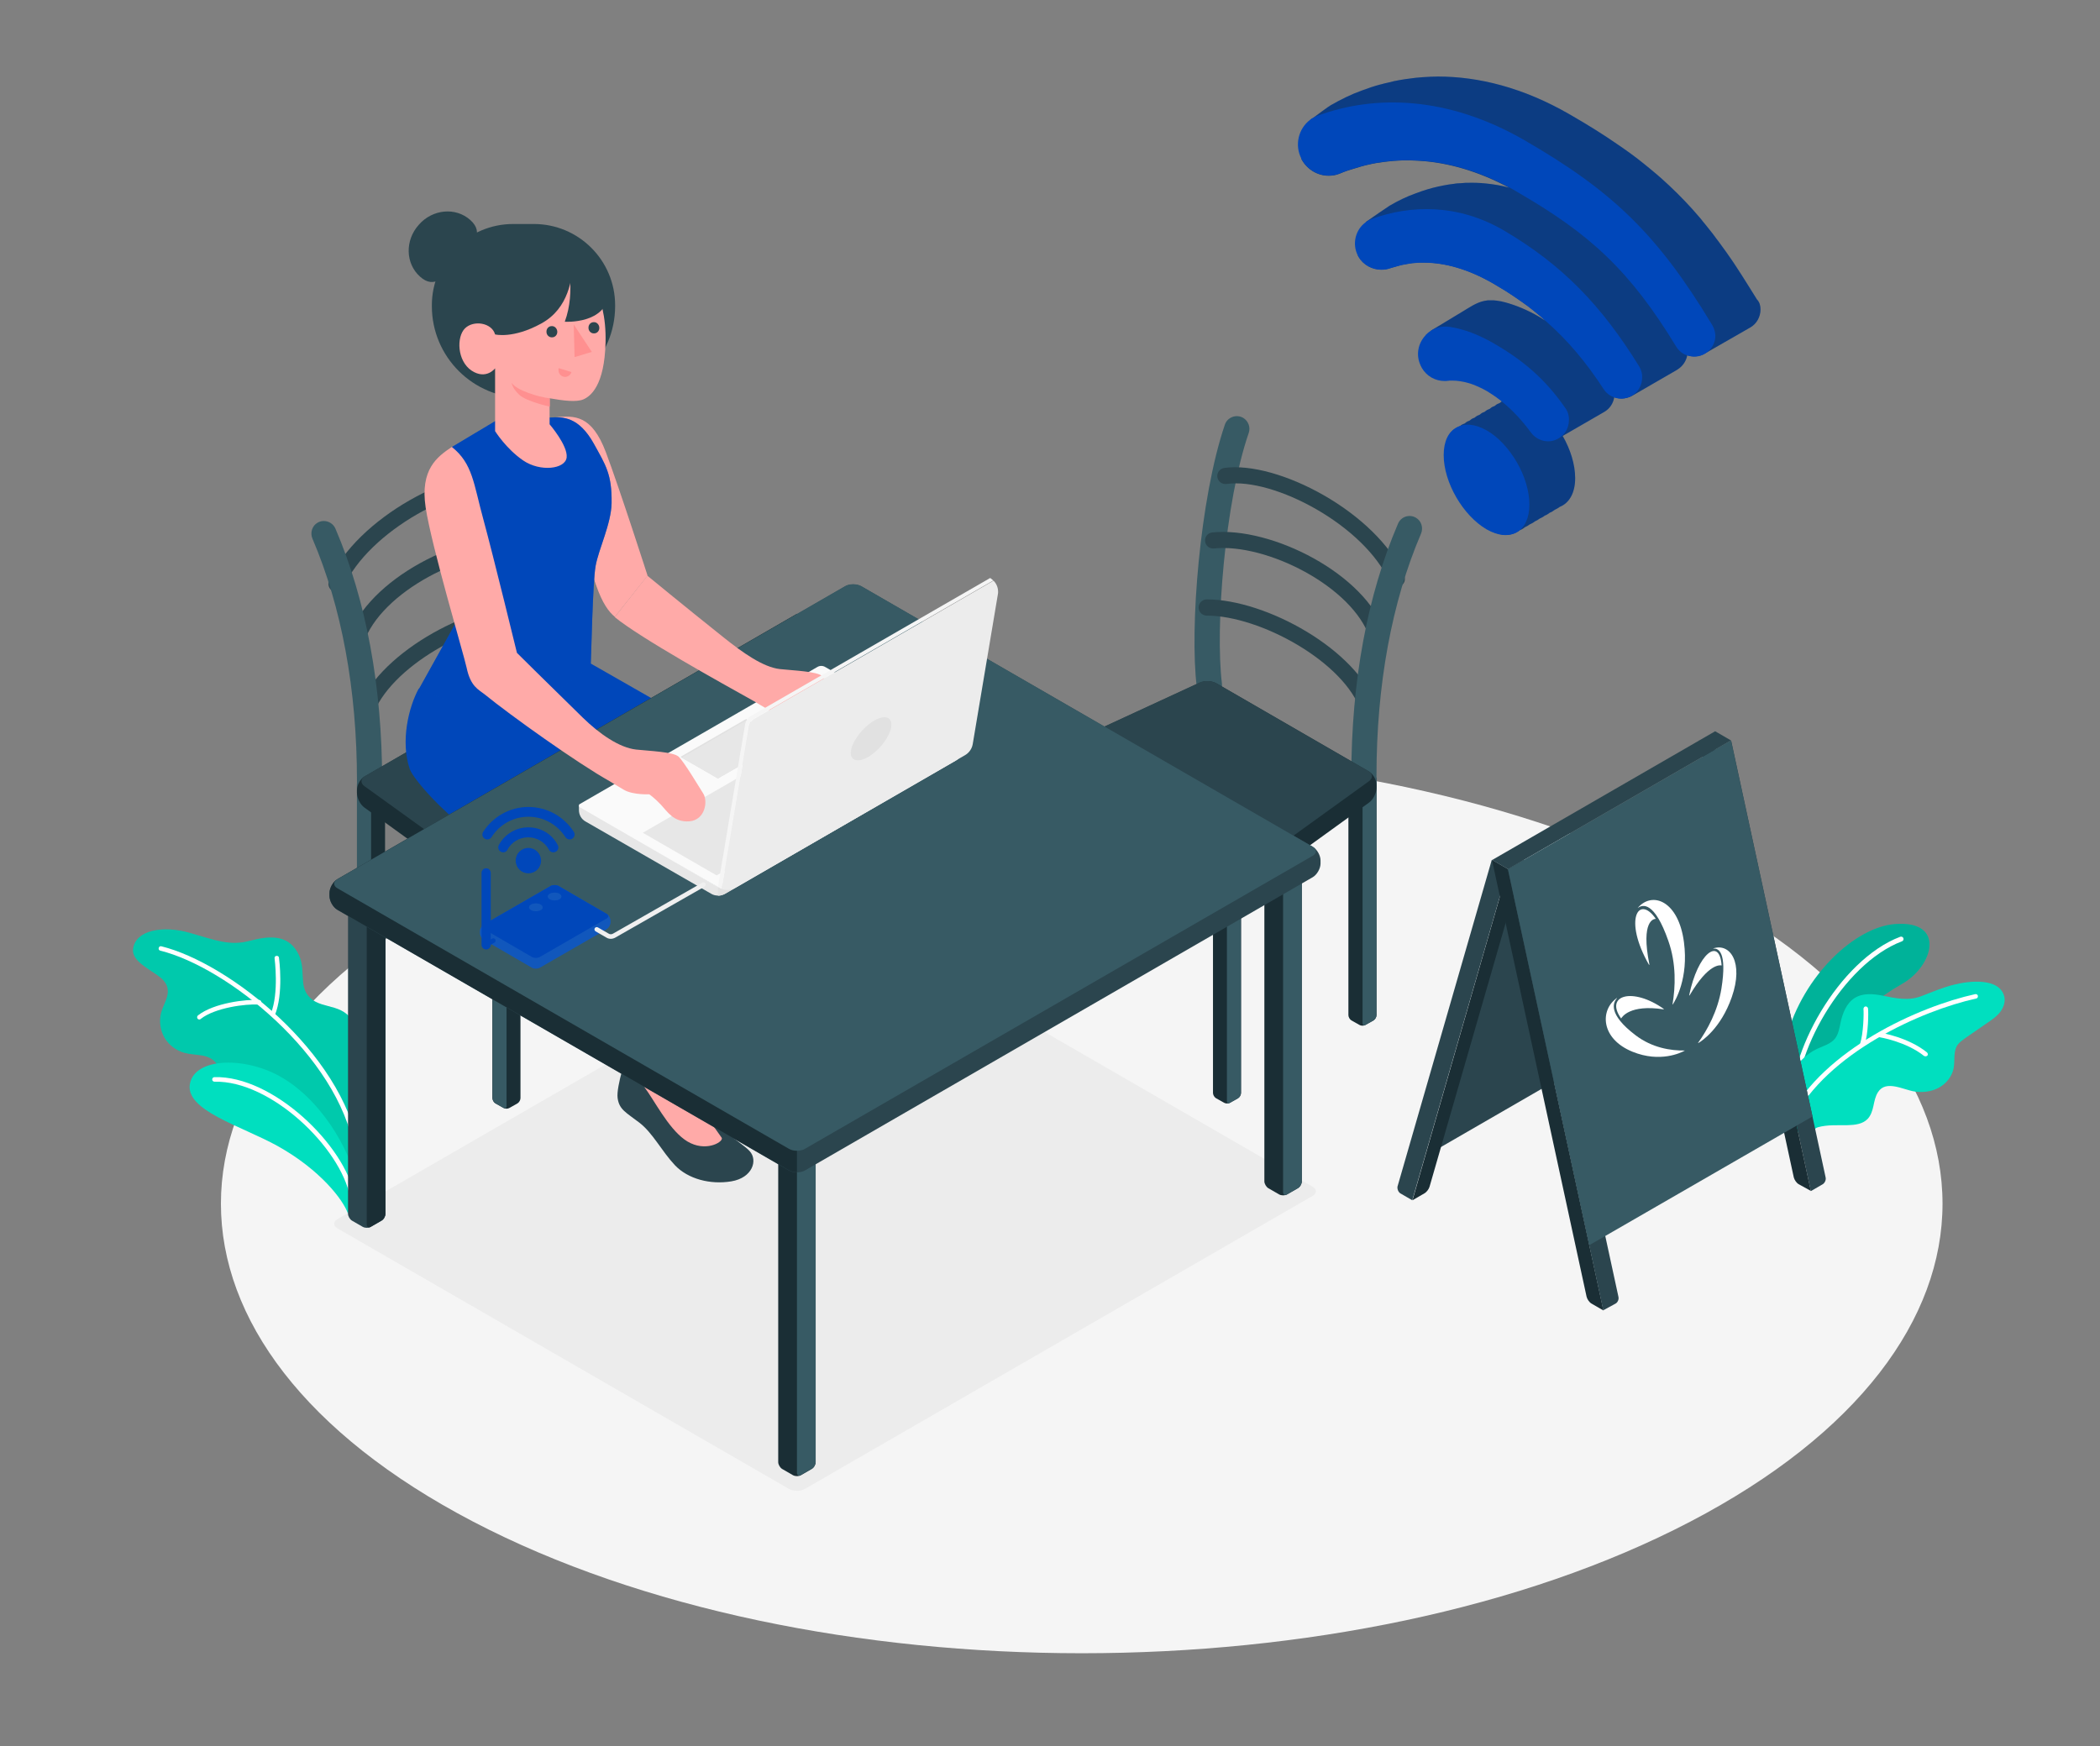 <?xml version="1.0" encoding="utf-8"?>
<!-- Generator: Adobe Illustrator 27.3.1, SVG Export Plug-In . SVG Version: 6.00 Build 0)  -->
<svg version="1.1" id="ae7ad495-543d-4c4b-9483-8059c5566fe6"
	 xmlns="http://www.w3.org/2000/svg" xmlns:xlink="http://www.w3.org/1999/xlink" x="0px" y="0px" viewBox="0 0 1009.5 839.6"
	 style="enable-background:new 0 0 1009.5 839.6;" xml:space="preserve">
<rect x="0" y="0" width="1009.5" height="839.6" fill="#808080" stroke="none"/>
<style type="text/css">
	.st0{fill:#F5F5F5;}
	.st1{fill:#ECECEC;}
	.st2{fill:#00DFBF;}
	.st3{opacity:0.2;}
	.st4{fill:#FFFFFF;}
	.st5{opacity:0.1;}
	.st6{fill:#0F4BA3;}
	.st7{fill:#0047BA;}
	.st8{fill:#2B454E;}
	.st9{fill:#1A2E35;}
	.st10{fill:#375A64;}
	.st11{fill:#FFAAA8;}
	.st12{opacity:0.5;}
	.st13{fill:#FF9090;}
	.st14{fill:#E7E7E7;}
	.st15{fill:#FAFAFA;}
	.st16{fill:#E1E1E1;}
	.st17{fill:#1157BC;}
	.st18{opacity:0.3;}
	.st19{fill:#F0F0F0;}
</style>
<path class="st0" d="M227.4,731.6c161.6,84.4,423.6,84.4,585.2,0c161.6-84.4,161.6-221.3,0-305.7c-161.6-84.4-423.6-84.4-585.2,0
	C65.8,510.3,65.8,647.2,227.4,731.6z"/>
<g id="XMLID_188_">
	<path class="st1" d="M379.3,715.9L162.2,590.6c-2.1-1.2-2.1-3.2,0-4.4l244.1-140.9c2.1-1.2,5.5-1.2,7.7,0L631,570.6
		c2.1,1.2,2.1,3.2,0,4.4L386.9,715.9C384.8,717.1,381.4,717.1,379.3,715.9z"/>
</g>
<g>
	<g>
		<g id="XMLID_185_">
			<path class="st2" d="M864.2,544.5l-10.8-5.3c0,0,0.1-20.7,5.4-40.5c8.1-29.7,32.9-52.9,52.1-54.4c24.7-1.9,18.4,20.2,3.7,28.6
				C891.1,486.3,871.8,508.3,864.2,544.5z"/>
		</g>
		<g id="XMLID_4_" class="st3">
			<path d="M864.2,544.5l-10.8-5.3c0,0,0.1-20.7,5.4-40.5c8.1-29.7,32.9-52.9,52.1-54.4c24.7-1.9,18.4,20.2,3.7,28.6
				C891.1,486.3,871.8,508.3,864.2,544.5z"/>
		</g>
	</g>
	<g id="XMLID_183_">
		<path class="st4" d="M862.5,534.5c0,0,0.1,0,0.1,0c0.7-0.1,1.1-0.7,1.1-1.3c-2.6-25.4,22-69.8,50.6-80.6c0.6-0.2,0.9-0.9,0.7-1.5
			c-0.2-0.6-0.9-0.9-1.5-0.7c-29.5,11.1-54.8,56.9-52.1,83.1C861.4,534,861.9,534.5,862.5,534.5z"/>
	</g>
	<g id="XMLID_180_">
		<path class="st2" d="M857.7,540.7c-0.2-3.7,0.1-9,0.1-10.3c0.2-4.6,1.2-9.2,3.2-13.4c2.6-5.5,7-10.1,12.5-12.7
			c3-1.4,6.4-2.3,8.5-4.8c1.8-2.2,2.2-5.1,2.8-7.9c1-4.5,2.8-9.2,6.7-11.7c3.9-2.5,8.9-2.1,13.4-1.2c6.5,1.3,12.5,2.7,18.9,0.2
			c5.2-2,10.3-4.2,15.7-5.5c6.7-1.7,21.7-3.6,24,5.8c0.6,2.6-0.4,5.3-2,7.4c-1.6,2.1-3.8,3.6-6,5.1c-3.7,2.5-7.3,5.1-11,7.6
			c-1.2,0.9-2.5,1.8-3.4,3c-2.3,3.2-1.2,7.7-2,11.5c-0.8,3.9-3.6,7.3-7.1,9.2c-3.5,1.9-7.7,2.4-11.7,1.8c-5.3-0.8-13.7-5.7-17.5,0.3
			c-1.3,2-1.7,4.3-2.2,6.6c-0.5,2.3-1.2,4.6-2.8,6.3c-2.4,2.5-6.1,2.9-9.6,3c-4.8,0.1-9.7-0.3-14.3,1c-1.9,0.6-3.3,2.8-4.5,4.3
			C866.2,545,862.6,543.3,857.7,540.7z"/>
	</g>
	<g id="XMLID_202_">
		<path class="st4" d="M860.9,539.1c-0.2,0-0.3,0-0.5-0.1c-0.5-0.3-0.8-0.9-0.5-1.5c16.7-33,62.7-53.6,89.6-59.5
			c0.6-0.1,1.2,0.2,1.3,0.8c0.1,0.6-0.2,1.2-0.8,1.3c-26.4,5.8-71.7,26.1-88.1,58.3C861.7,538.9,861.3,539.1,860.9,539.1z"/>
	</g>
	<path class="st4" d="M925.6,507.9c-0.2,0-0.5-0.1-0.7-0.2c-8.6-6.9-21.3-9-21.5-9c-0.6-0.1-1-0.7-0.9-1.3c0.1-0.6,0.7-1,1.3-0.9
		c0.5,0.1,13.5,2.2,22.5,9.5c0.5,0.4,0.6,1.1,0.2,1.6C926.2,507.8,925.9,507.9,925.6,507.9z"/>
	<path class="st4" d="M895.2,503.3c-0.1,0-0.2,0-0.3-0.1c-0.6-0.2-0.9-0.8-0.7-1.4c1.6-5.1,1.8-14.4,1.6-16.7c0-0.6,0.4-1.1,1-1.2
		c0.6,0,1.1,0.4,1.2,1c0.2,2,0.2,11.9-1.7,17.6C896.1,503,895.7,503.3,895.2,503.3z"/>
</g>
<g>
	<g>
		<path class="st2" d="M105.7,515.8c-0.4-1.8-0.9-3.5-2-4.9c-1.7-2.1-4.4-3.1-7.1-3.5c-2.7-0.4-5.4-0.5-8-1.2
			c-4-1.1-7.5-3.8-9.6-7.4c-2-3.6-2.6-8-1.5-12c0.7-2.6,2.1-4.9,2.8-7.5c1.9-6.8-3.4-9.6-8.2-12.8c-3.3-2.3-8.8-5.6-8.1-10.4
			c1.3-9,14.5-11.2,27.1-7.6c12.6,3.6,19.3,6.4,28.8,3.9s18.1-3.1,23,5.3c4.9,8.4,0,16.3,6.3,22.2c6.3,5.9,17.6,1.8,21.9,14.6v75.9
			c0-0.4-2.2-1.9-2.5-2.2c-2.3-2.1-4.7-4.1-7-6.2c-2.1-1.9-5.2-3.6-6.7-6c-2-3.3-3.1-7.3-5.2-10.7c-2.5-3.9-5.7-7.5-9.9-9.6
			c-8.1-4.1-17.8-3.4-26-7.5c-2.9-1.4-5.6-3.7-6.9-6.7C106.4,519.6,106.1,517.7,105.7,515.8z"/>
		<path class="st5" d="M105.7,515.8c-0.4-1.8-0.9-3.5-2-4.9c-1.7-2.1-4.4-3.1-7.1-3.5c-2.7-0.4-5.4-0.5-8-1.2
			c-4-1.1-7.5-3.8-9.6-7.4c-2-3.6-2.6-8-1.5-12c0.7-2.6,2.1-4.9,2.8-7.5c1.9-6.8-3.4-9.6-8.2-12.8c-3.3-2.3-8.8-5.6-8.1-10.4
			c1.3-9,14.5-11.2,27.1-7.6c12.6,3.6,19.3,6.4,28.8,3.9s18.1-3.1,23,5.3c4.9,8.4,0,16.3,6.3,22.2c6.3,5.9,17.6,1.8,21.9,14.6v75.9
			c0-0.4-2.2-1.9-2.5-2.2c-2.3-2.1-4.7-4.1-7-6.2c-2.1-1.9-5.2-3.6-6.7-6c-2-3.3-3.1-7.3-5.2-10.7c-2.5-3.9-5.7-7.5-9.9-9.6
			c-8.1-4.1-17.8-3.4-26-7.5c-2.9-1.4-5.6-3.7-6.9-6.7C106.4,519.6,106.1,517.7,105.7,515.8z"/>
	</g>
	<path class="st4" d="M171.5,553.7c-0.5,0-1-0.4-1.1-0.9c-8-45.6-61.5-87.8-93.3-95.7c-0.6-0.1-1-0.7-0.8-1.3c0.1-0.6,0.7-1,1.3-0.8
		c32.4,8,86.8,50.9,94.9,97.4c0.1,0.6-0.3,1.2-0.9,1.3C171.7,553.7,171.6,553.7,171.5,553.7z"/>
	<path class="st4" d="M95.9,490.2c-0.3,0-0.7-0.1-0.9-0.4c-0.4-0.5-0.3-1.2,0.2-1.6c7.6-6,23.2-7.8,29.4-7.4c0.6,0,1.1,0.6,1,1.2
		c0,0.6-0.6,1.1-1.2,1c-6.3-0.4-21,1.5-27.9,6.9C96.3,490.1,96.1,490.2,95.9,490.2z"/>
	<path class="st4" d="M131.2,488.8c-0.1,0-0.3,0-0.4-0.1c-0.6-0.2-0.8-0.9-0.6-1.4c4-9.8,1.8-26.4,1.8-26.5
		c-0.1-0.6,0.3-1.2,0.9-1.2c0.6-0.1,1.2,0.3,1.2,0.9c0.1,0.7,2.3,17.3-2,27.7C132,488.5,131.6,488.8,131.2,488.8z"/>
	<g id="XMLID_108_">
		<g id="XMLID_110_">
			<path class="st2" d="M167.3,583.6c-2.3-6.8-13.5-21.2-33.7-32.5c-17.6-9.8-44.7-17.1-42.3-30c2.4-12.9,27.3-13.2,44.6-2.8
				c21.7,13,33.9,39.7,35.3,50.2L167.3,583.6z"/>
		</g>
		<g id="XMLID_109_">
			<path class="st4" d="M169.4,576.5c-0.5,0-1-0.4-1.1-0.9c-4.5-23.8-38.2-56.2-65.2-55.5c-0.6,0-1.1-0.5-1.1-1.1
				c0-0.6,0.5-1.1,1.1-1.1c28-0.8,62.8,32.7,67.4,57.3c0.1,0.6-0.3,1.2-0.9,1.3C169.6,576.5,169.5,576.5,169.4,576.5z"/>
		</g>
	</g>
</g>
<g>
	<g id="XMLID_252_">
		<path class="st6" d="M846.3,148.8c0,3.5-1.8,6.9-5,8.7c0,0,0,0,0,0s0,0,0,0l-21.8,12.5c-2.6,1.5-5.7,1.7-8.4,0.8
			c-0.5,2.7-2.1,5.2-4.6,6.8l-0.8,0.5c0,0,0,0,0,0l-21.1,12.2c-0.2,0.1-0.4,0.2-0.6,0.3c-2.6,1.2-5.5,1.3-8,0.4
			c-0.5,2.9-2.1,5.5-4.9,7.1l-19.9,11.5c3.7,6.4,6,13.7,6,20.3c0,7.2-2.9,12-7.4,13.8c-0.8,0.6-1.5,1-2.4,1.4
			c-0.8,0.6-1.5,1.1-2.4,1.4c-0.8,0.6-1.5,1.1-2.4,1.4c-0.7,0.6-1.5,1-2.4,1.4c-0.8,0.6-1.5,1-2.4,1.4c-0.7,0.6-1.5,1-2.4,1.4
			c-0.8,0.6-1.5,1-2.4,1.4c-0.7,0.6-1.5,1.1-2.4,1.4c-3.8,3-9.3,3.1-15.6-0.5c-11.4-6.6-20.6-22.5-20.6-35.7
			c0-6.6,2.3-11.2,6.1-13.2c0.4-0.2,0.8-0.3,1.2-0.5c0.4-0.3,0.8-0.7,1.2-0.9c0.4-0.2,0.8-0.3,1.2-0.5c0.4-0.3,0.8-0.7,1.2-0.9
			c0.4-0.2,0.8-0.3,1.2-0.5c0.4-0.3,0.8-0.7,1.2-0.9c0.4-0.2,0.8-0.3,1.2-0.5c0.4-0.3,0.8-0.7,1.2-0.9c0.4-0.2,0.8-0.3,1.2-0.5
			c0.4-0.3,0.8-0.7,1.2-0.9c0.4-0.2,0.8-0.3,1.2-0.5c0.4-0.3,0.8-0.7,1.2-0.9c0.4-0.2,0.8-0.3,1.2-0.5c0.4-0.3,0.8-0.7,1.2-0.9
			c0.4-0.2,0.8-0.3,1.2-0.5c0.4-0.3,0.8-0.7,1.2-0.9c0.4-0.2,0.8-0.3,1.2-0.5c0.4-0.3,0.8-0.7,1.2-0.9c-0.6-0.5-1.2-1-1.8-1.5
			c-0.6-0.4-1.2-0.9-1.8-1.3s-1.2-0.8-1.8-1.2c-0.6-0.4-1.3-0.8-1.9-1.2c-2.2-1.3-4.4-2.3-6.6-3.1c-0.7-0.3-1.4-0.5-2.1-0.7
			c-2.8-0.8-5.4-1.2-7.9-1.2c-0.4,0-0.9,0-1.3,0c-0.3,0-0.6,0-0.9,0.1c-0.5,0-0.9,0.1-1.4,0.1c-4.5,0-8.7-2.3-11-6.3l-0.5-0.9
			c0-0.1,4.9-16.8,4.9-16.8l15.4-9.3c2.7-1.6,6.2-4.1,10-4.9c0.6-0.1,1.2-0.2,1.8-0.3c0.2,0,0.3,0,0.5,0c0.8,0,1.6,0,2.4,0
			c0.3,0,0.6,0.1,0.8,0.1c0.1,0,0.2,0,0.2,0c1.7,0.2,3.3,0.5,4.6,0.9c5.1,1.4,10.5,3.6,16,6.8c1.2,0.7,2.3,1.4,3.4,2.1
			c-1.9-1.7-3.9-3.4-5.9-5c-0.9-0.7-1.8-1.4-2.7-2.1c-0.1-0.1-0.3-0.2-0.4-0.3c-0.8-0.6-1.6-1.2-2.5-1.8c-1.5-1.1-3-2.1-4.5-3.1
			c-0.7-0.4-1.4-0.9-2-1.3c-1-0.7-2.1-1.4-3.2-2c-1.3-0.8-2.6-1.6-4-2.4c-12.3-7.1-23.5-10.1-33.6-10.1c-0.7,0-1.4,0-2.1,0
			c-0.8,0-1.6,0.1-2.4,0.2c-0.6,0-1.2,0.1-1.8,0.2c-0.4,0-0.8,0.1-1.2,0.2c-0.4,0-0.7,0.1-1.1,0.2c-0.6,0.1-1.1,0.2-1.7,0.3
			c-0.6,0.2-1.3,0.3-1.9,0.5c-0.7,0.2-1.4,0.4-2.1,0.6c-0.6,0.2-1.2,0.4-1.7,0.5c0,0,0,0,0,0c-1.4,0.5-2.9,0.7-4.3,0.7
			c-4.4,0-8.7-2.3-11-6.3c-0.1-0.1-0.2-0.3-0.2-0.4l3.8-16.2c0,0,0.1-0.1,0.3-0.2h0c1.7-1.2,10.4-7.2,11.1-7.6
			c3.9-2.3,8.2-4.4,12.7-6c1.8-0.7,3.7-1.3,5.6-1.9c0.8-0.2,1.7-0.5,2.5-0.7c0.8-0.2,1.7-0.4,2.5-0.6c1.7-0.4,3.5-0.7,5.2-1
			c0.8-0.1,1.5-0.2,2.3-0.3c0.2,0,0.3,0,0.5-0.1c0.8-0.1,1.7-0.2,2.5-0.2c0,0,0.1,0,0.2,0c0.8-0.1,1.6-0.1,2.5-0.2
			c0.2,0,0.4,0,0.7,0c3-0.1,6,0,9,0.3c3.8,0.4,7.7,1,11.5,2.1c0,0-0.1,0-0.1,0c-15.2-8.1-29.8-12.2-43.4-13
			c-5.7-0.4-11.2-0.2-16.5,0.5c-1.4,0.2-2.8,0.4-4.1,0.6c0,0,0,0-0.1,0c-0.1,0-0.3,0-0.4,0.1c-0.8,0.1-1.6,0.3-2.5,0.5
			c-1.4,0.3-2.8,0.6-4.1,1c-1.3,0.4-2.7,0.8-4,1.2c-1,0.3-1.9,0.6-2.9,0.9c-1.2,0.4-2.4,0.9-3.6,1.4c-1.7,0.7-3.5,1-5.3,1
			c-5.1,0-10.1-2.8-12.8-7.5l-0.3-0.5c0,0,0,0,0,0c0.2-0.8,4.2-18.7,4.2-18.7c0,0,0.1-0.1,0.1-0.1c0.1-0.1,0.2-0.2,0.3-0.2
			c0.1,0,0.1-0.1,0.2-0.2c2-1.5,8.6-6.4,9.3-6.7c4.7-2.7,9.7-5.2,15-7.1c2.9-1.1,5.9-2.1,8.9-2.9c0,0,0,0,0.1,0
			c1.1-0.3,2.1-0.6,3.2-0.8c1.1-0.3,2.2-0.5,3.3-0.8c3.4-0.7,6.8-1.2,10.3-1.6c1.2-0.1,2.3-0.2,3.5-0.3c1.2-0.1,2.4-0.1,3.6-0.2
			c1.2,0,2.4-0.1,3.6-0.1c19.6,0,41,5.3,63.2,18.1c8.7,5,16.4,9.8,23.6,14.8c0.9,0.6,1.7,1.2,2.6,1.8c2.3,1.6,4.5,3.2,6.7,4.9
			c1,0.8,1.9,1.5,2.9,2.3c2.1,1.7,4.2,3.4,6.3,5.2c0.8,0.7,1.6,1.4,2.4,2.1c0.4,0.4,0.8,0.7,1.2,1.1c0.8,0.8,1.7,1.5,2.5,2.3
			c5,4.7,9.7,9.6,14.3,15c0.6,0.7,1.2,1.4,1.7,2.1c0.9,1,1.7,2.1,2.6,3.2c1.4,1.7,2.7,3.4,4,5.2c0.8,1,1.5,2,2.3,3.1
			c1.6,2.2,3.3,4.5,4.9,6.9c0.8,1.2,1.6,2.3,2.4,3.6c0.8,1.2,1.6,2.4,2.4,3.7c0.8,1.2,1.6,2.5,2.4,3.8c1.6,2.6,3.3,5.2,5,8
			C845.9,145.3,846.3,147.1,846.3,148.8z"/>
	</g>
	<g id="XMLID_3_" class="st3">
		<path d="M846.3,148.8c0,3.5-1.8,6.9-5,8.7c0,0,0,0,0,0s0,0,0,0l-21.8,12.5c-2.6,1.5-5.7,1.7-8.4,0.8c-0.5,2.7-2.1,5.2-4.6,6.8
			l-0.8,0.5c0,0,0,0,0,0l-21.1,12.2c-0.2,0.1-0.4,0.2-0.6,0.3c-2.6,1.2-5.5,1.3-8,0.4c-0.5,2.9-2.1,5.5-4.9,7.1l-19.9,11.5
			c3.7,6.4,6,13.7,6,20.3c0,7.2-2.9,12-7.4,13.8c-0.8,0.6-1.5,1-2.4,1.4c-0.8,0.6-1.5,1.1-2.4,1.4c-0.8,0.6-1.5,1.1-2.4,1.4
			c-0.7,0.6-1.5,1-2.4,1.4c-0.8,0.6-1.5,1-2.4,1.4c-0.7,0.6-1.5,1-2.4,1.4c-0.8,0.6-1.5,1-2.4,1.4c-0.7,0.6-1.5,1.1-2.4,1.4
			c-3.8,3-9.3,3.1-15.6-0.5c-11.4-6.6-20.6-22.5-20.6-35.7c0-6.6,2.3-11.2,6.1-13.2c0.4-0.2,0.8-0.3,1.2-0.5
			c0.4-0.3,0.8-0.7,1.2-0.9c0.4-0.2,0.8-0.3,1.2-0.5c0.4-0.3,0.8-0.7,1.2-0.9c0.4-0.2,0.8-0.3,1.2-0.5c0.4-0.3,0.8-0.7,1.2-0.9
			c0.4-0.2,0.8-0.3,1.2-0.5c0.4-0.3,0.8-0.7,1.2-0.9c0.4-0.2,0.8-0.3,1.2-0.5c0.4-0.3,0.8-0.7,1.2-0.9c0.4-0.2,0.8-0.3,1.2-0.5
			c0.4-0.3,0.8-0.7,1.2-0.9c0.4-0.2,0.8-0.3,1.2-0.5c0.4-0.3,0.8-0.7,1.2-0.9c0.4-0.2,0.8-0.3,1.2-0.5c0.4-0.3,0.8-0.7,1.2-0.9
			c0.4-0.2,0.8-0.3,1.2-0.5c0.4-0.3,0.8-0.7,1.2-0.9c-0.6-0.5-1.2-1-1.8-1.5c-0.6-0.4-1.2-0.9-1.8-1.3s-1.2-0.8-1.8-1.2
			c-0.6-0.4-1.3-0.8-1.9-1.2c-2.2-1.3-4.4-2.3-6.6-3.1c-0.7-0.3-1.4-0.5-2.1-0.7c-2.8-0.8-5.4-1.2-7.9-1.2c-0.4,0-0.9,0-1.3,0
			c-0.3,0-0.6,0-0.9,0.1c-0.5,0-0.9,0.1-1.4,0.1c-4.5,0-8.7-2.3-11-6.3l-0.5-0.9c0-0.1,4.9-16.8,4.9-16.8l15.4-9.3
			c2.7-1.6,6.2-4.1,10-4.9c0.6-0.1,1.2-0.2,1.8-0.3c0.2,0,0.3,0,0.5,0c0.8,0,1.6,0,2.4,0c0.3,0,0.6,0.1,0.8,0.1c0.1,0,0.2,0,0.2,0
			c1.7,0.2,3.3,0.5,4.6,0.9c5.1,1.4,10.5,3.6,16,6.8c1.2,0.7,2.3,1.4,3.4,2.1c-1.9-1.7-3.9-3.4-5.9-5c-0.9-0.7-1.8-1.4-2.7-2.1
			c-0.1-0.1-0.3-0.2-0.4-0.3c-0.8-0.6-1.6-1.2-2.5-1.8c-1.5-1.1-3-2.1-4.5-3.1c-0.7-0.4-1.4-0.9-2-1.3c-1-0.7-2.1-1.4-3.2-2
			c-1.3-0.8-2.6-1.6-4-2.4c-12.3-7.1-23.5-10.1-33.6-10.1c-0.7,0-1.4,0-2.1,0c-0.8,0-1.6,0.1-2.4,0.2c-0.6,0-1.2,0.1-1.8,0.2
			c-0.4,0-0.8,0.1-1.2,0.2c-0.4,0-0.7,0.1-1.1,0.2c-0.6,0.1-1.1,0.2-1.7,0.3c-0.6,0.2-1.3,0.3-1.9,0.5c-0.7,0.2-1.4,0.4-2.1,0.6
			c-0.6,0.2-1.2,0.4-1.7,0.5c0,0,0,0,0,0c-1.4,0.5-2.9,0.7-4.3,0.7c-4.4,0-8.7-2.3-11-6.3c-0.1-0.1-0.2-0.3-0.2-0.4l3.8-16.2
			c0,0,0.1-0.1,0.3-0.2h0c1.7-1.2,10.4-7.2,11.1-7.6c3.9-2.3,8.2-4.4,12.7-6c1.8-0.7,3.7-1.3,5.6-1.9c0.8-0.2,1.7-0.5,2.5-0.7
			c0.8-0.2,1.7-0.4,2.5-0.6c1.7-0.4,3.5-0.7,5.2-1c0.8-0.1,1.5-0.2,2.3-0.3c0.2,0,0.3,0,0.5-0.1c0.8-0.1,1.7-0.2,2.5-0.2
			c0,0,0.1,0,0.2,0c0.8-0.1,1.6-0.1,2.5-0.2c0.2,0,0.4,0,0.7,0c3-0.1,6,0,9,0.3c3.8,0.4,7.7,1,11.5,2.1c0,0-0.1,0-0.1,0
			c-15.2-8.1-29.8-12.2-43.4-13c-5.7-0.4-11.2-0.2-16.5,0.5c-1.4,0.2-2.8,0.4-4.1,0.6c0,0,0,0-0.1,0c-0.1,0-0.3,0-0.4,0.1
			c-0.8,0.1-1.6,0.3-2.5,0.5c-1.4,0.3-2.8,0.6-4.1,1c-1.3,0.4-2.7,0.8-4,1.2c-1,0.3-1.9,0.6-2.9,0.9c-1.2,0.4-2.4,0.9-3.6,1.4
			c-1.7,0.7-3.5,1-5.3,1c-5.1,0-10.1-2.8-12.8-7.5l-0.3-0.5c0,0,0,0,0,0c0.2-0.8,4.2-18.7,4.2-18.7c0,0,0.1-0.1,0.1-0.1
			c0.1-0.1,0.2-0.2,0.3-0.2c0.1,0,0.1-0.1,0.2-0.2c2-1.5,8.6-6.4,9.3-6.7c4.7-2.7,9.7-5.2,15-7.1c2.9-1.1,5.9-2.1,8.9-2.9
			c0,0,0,0,0.1,0c1.1-0.3,2.1-0.6,3.2-0.8c1.1-0.3,2.2-0.5,3.3-0.8c3.4-0.7,6.8-1.2,10.3-1.6c1.2-0.1,2.3-0.2,3.5-0.3
			c1.2-0.1,2.4-0.1,3.6-0.2c1.2,0,2.4-0.1,3.6-0.1c19.6,0,41,5.3,63.2,18.1c8.7,5,16.4,9.8,23.6,14.8c0.9,0.6,1.7,1.2,2.6,1.8
			c2.3,1.6,4.5,3.2,6.7,4.9c1,0.8,1.9,1.5,2.9,2.3c2.1,1.7,4.2,3.4,6.3,5.2c0.8,0.7,1.6,1.4,2.4,2.1c0.4,0.4,0.8,0.7,1.2,1.1
			c0.8,0.8,1.7,1.5,2.5,2.3c5,4.7,9.7,9.6,14.3,15c0.6,0.7,1.2,1.4,1.7,2.1c0.9,1,1.7,2.1,2.6,3.2c1.4,1.7,2.7,3.4,4,5.2
			c0.8,1,1.5,2,2.3,3.1c1.6,2.2,3.3,4.5,4.9,6.9c0.8,1.2,1.6,2.3,2.4,3.6c0.8,1.2,1.6,2.4,2.4,3.7c0.8,1.2,1.6,2.5,2.4,3.8
			c1.6,2.6,3.3,5.2,5,8C845.9,145.3,846.3,147.1,846.3,148.8z"/>
	</g>
	<g id="XMLID_46731_">
		<g id="XMLID_46738_">
			<path class="st7" d="M735.2,242.6c0,13.1-9.2,18.4-20.6,11.9c-11.3-6.6-20.6-22.5-20.6-35.7c0-6.6,2.3-11.2,6.1-13.2
				c3.7-2.2,8.8-1.9,14.5,1.3c5.7,3.2,10.8,8.9,14.6,15.4C732.9,228.7,735.2,236,735.2,242.6z"/>
		</g>
		<g id="XMLID_46736_">
			<path class="st7" d="M752.4,196.1c-9.6-13.9-20.4-23-34.5-31.1c-7.3-4.2-14.3-6.8-20.8-7.8c-4.7-0.8-8.9,0.9-11.7,3.8
				c0,0.1-0.1,0.1-0.1,0.2c-3.5,3.7-4.9,9.4-2.3,14.7c0.2,0.3,0.3,0.7,0.5,1c2.3,4,6.5,6.3,11,6.3c0.5,0,0.9,0,1.4-0.1
				c0.3,0,0.6,0,0.9-0.1c0.4,0,0.8,0,1.3,0c2.5,0,5.2,0.4,7.9,1.2c0.7,0.2,1.4,0.4,2.1,0.7c2.1,0.8,4.3,1.8,6.6,3.1
				c0.7,0.4,1.3,0.8,1.9,1.2c0.6,0.4,1.2,0.8,1.8,1.2c0.6,0.4,1.2,0.8,1.8,1.3c0.6,0.4,1.2,0.9,1.8,1.4c5.1,4.1,9.8,9.2,13.9,14.8
				c3.1,4.2,8.8,5.6,13.3,2.9c3.3-1.9,5-5.3,5-8.8C754.3,199.9,753.7,197.8,752.4,196.1z"/>
		</g>
		<g id="XMLID_46734_">
			<path class="st7" d="M788,176.2c-18.3-29.6-37.1-48.9-64.9-65.3c-22.1-13-45-12.4-63.5-5.7c-1,0.4-1.9,0.8-2.7,1.4h0
				c-0.1,0.1-0.2,0.1-0.3,0.2c-5,3.5-6.8,10.5-3.8,16.2c0.1,0.1,0.2,0.3,0.2,0.4c2.3,4,6.6,6.3,11,6.3c1.4,0,2.9-0.2,4.3-0.7
				c0,0,0,0,0,0c0.6-0.2,1.1-0.4,1.7-0.5c0.7-0.2,1.4-0.4,2.1-0.6c0.6-0.2,1.3-0.3,1.9-0.5c0.6-0.1,1.1-0.2,1.7-0.3
				c0.4-0.1,0.7-0.1,1.1-0.2c0.4-0.1,0.8-0.1,1.2-0.2c0.6-0.1,1.2-0.2,1.8-0.2c0.8-0.1,1.6-0.1,2.4-0.2c0.7,0,1.4,0,2.1,0
				c10.1,0,21.3,3,33.6,10.1c1.3,0.8,2.7,1.6,4,2.4c1.1,0.6,2.1,1.3,3.2,2c0.7,0.4,1.4,0.9,2,1.3c1.5,1,3.1,2.1,4.5,3.1
				c0.8,0.6,1.7,1.2,2.5,1.8c0.2,0.1,0.3,0.2,0.4,0.3c0.9,0.7,1.8,1.4,2.7,2.1c2,1.6,4,3.2,5.9,5c0,0,0.1,0.1,0.1,0.1
				c10.3,9,19.3,19.7,27.7,32.6c1.2,1.9,3,3.2,4.9,3.9c2.5,1,5.4,0.9,8-0.4c0.2-0.1,0.4-0.2,0.6-0.3c3.3-1.9,5-5.3,5-8.8
				C789.5,179.8,789,177.9,788,176.2z"/>
		</g>
		<g id="XMLID_46732_">
			<path class="st7" d="M823.1,156.3c-26.6-44.2-48.6-64.8-90.3-88.9c-36.9-21.3-71.9-21.9-99.3-11.8c-1.1,0.4-2.1,1-3.1,1.5
				c-0.1,0.1-0.1,0.1-0.2,0.2c-0.1,0.1-0.2,0.1-0.3,0.2c0,0-0.1,0-0.1,0.1c-5.6,4.2-7.6,12.1-4.2,18.7v0c0.1,0.2,0.2,0.4,0.3,0.6
				c2.7,4.7,7.7,7.5,12.8,7.5c1.8,0,3.6-0.3,5.3-1c1.2-0.5,2.4-0.9,3.6-1.4c0.9-0.3,1.9-0.6,2.9-0.9c1.3-0.4,2.7-0.8,4-1.2
				c1.4-0.4,2.7-0.7,4.1-1c0.8-0.2,1.6-0.4,2.5-0.5c0.1,0,0.3,0,0.4-0.1c0,0,0,0,0.1,0c1.4-0.2,2.7-0.4,4.1-0.6
				c5.3-0.7,10.8-0.9,16.5-0.5c13.7,0.8,28.4,4.8,43.7,13.1c0,0,0,0,0,0c1.1,0.6,2.2,1.2,3.3,1.9c35,20.2,54.2,37.7,76.6,74.5
				c1.3,2.1,3.1,3.5,5.3,4.2c2.7,0.9,5.7,0.8,8.4-0.8c3.3-1.9,5.1-5.2,5.1-8.7C824.5,159.7,824.1,157.9,823.1,156.3z"/>
		</g>
	</g>
</g>
<g id="XMLID_30_">
	<g id="XMLID_50_">
		<polygon class="st8" points="687.5,554.5 755.5,515.2 724.9,417.9 		"/>
	</g>
	<g id="XMLID_44_">
		<g id="XMLID_49_">
			<path class="st9" d="M684.7,573.8c1.1-0.6,2.2-2.1,2.5-3.2l45.3-157l-7.7,4.4L679,577.1L684.7,573.8z"/>
		</g>
		<g id="XMLID_45_">
			<path class="st8" d="M673.2,573.8l5.7,3.3l45.9-159.2l-7.7-4.4l-45.3,157C671.6,571.7,672.2,573.2,673.2,573.8z"/>
		</g>
	</g>
	<g id="XMLID_43_">
		<path class="st8" d="M877.6,566.1c0.3,1.2-0.4,2.7-1.4,3.3l-5.7,3.3l-46-212.2l7.7-4.4l39.1,180.8L877.6,566.1z"/>
	</g>
	<g id="XMLID_42_">
		<path class="st9" d="M864.7,569.4c-1.1-0.6-2.1-2.1-2.4-3.3L816.8,356l7.7,4.4l46,212.2L864.7,569.4z"/>
	</g>
	<g id="XMLID_33_">
		<path class="st9" d="M724.9,417.9l45.9,212.2l-5.7-3.3c-1.1-0.6-2.1-2.1-2.4-3.3l-45.5-210.1L724.9,417.9z"/>
	</g>
	<g id="XMLID_31_">
		<path class="st8" d="M776.6,626.8c1.1-0.6,1.7-2.1,1.4-3.3l-45.5-210.1l-7.7,4.4l45.9,212.2L776.6,626.8z"/>
	</g>
	<g id="XMLID_32_">
		<polygon class="st8" points="824.5,351.6 832.1,356 724.9,417.9 717.3,413.5 		"/>
	</g>
	<g id="XMLID_34_">
		<polygon class="st10" points="832.1,356 724.9,417.9 764,598.7 871.3,536.8 		"/>
	</g>
</g>
<g id="XMLID_65_">
	<g id="XMLID_105_">
		<g id="XMLID_107_">
			<path class="st9" d="M648.2,374.6v113.5c0,0.9,0.6,2,1.4,2.5l3.9,2.2c0.8,0.5,2.1,0.5,2.9,0l3.9-2.2c0.8-0.5,1.4-1.6,1.4-2.5
				V374.6c0-0.9-0.7-1.7-1.7-1.7h-10.2C649,372.9,648.2,373.7,648.2,374.6z"/>
		</g>
		<g id="XMLID_106_">
			<path class="st10" d="M660.1,372.9h-3.4c-0.9,0-1.7,0.7-1.7,1.7l0,117.4c0,0.9,0.6,1.3,1.4,0.8l3.9-2.2c0.8-0.5,1.4-1.6,1.4-2.5
				V374.6C661.7,373.7,661,372.9,660.1,372.9z"/>
		</g>
	</g>
	<g id="XMLID_73_">
		<g id="XMLID_104_">
			<path class="st9" d="M583.1,412v113.5c0,0.9,0.6,2,1.4,2.5l3.9,2.2c0.8,0.5,2.1,0.5,2.9,0l3.9-2.2c0.8-0.5,1.4-1.6,1.4-2.5V412
				c0-0.9-0.7-1.7-1.7-1.7h-10.2C583.9,410.4,583.1,411.1,583.1,412z"/>
		</g>
		<g id="XMLID_103_">
			<path class="st10" d="M594.9,410.4h-3.4c-0.9,0-1.7,0.7-1.7,1.7l0,117.4c0,0.9,0.6,1.3,1.4,0.8l3.9-2.2c0.8-0.5,1.4-1.6,1.4-2.5
				V412C596.6,411.1,595.9,410.4,594.9,410.4z"/>
		</g>
	</g>
	<g id="XMLID_72_">
		<path class="st10" d="M587.4,328.7c0.2,1.6-0.2,3.2-1.2,4.5c-1,1.3-2.4,2.1-4.1,2.3c-0.3,0-0.5,0-0.8,0c-3.1,0-5.7-2.3-6-5.3
			c-3.5-28,1.5-90.7,13.5-126c1.2-3.6,5.5-5.2,8.8-3.3l0,0c2.5,1.5,3.6,4.5,2.7,7.2C588.8,241.4,584.1,301.8,587.4,328.7z"/>
	</g>
	<g id="XMLID_71_">
		<path class="st8" d="M658,344.9c-1.6,0-3.1-1-3.7-2.7c-7.8-23.8-48.5-46.2-74.2-46.2c-2.1,0-3.9-1.7-3.9-3.9
			c0-2.1,1.7-3.9,3.9-3.9c28.5,0,72.6,24.3,81.6,51.6c0.7,2-0.4,4.2-2.5,4.9C658.8,344.8,658.4,344.9,658,344.9z"/>
	</g>
	<g id="XMLID_70_">
		<path class="st8" d="M662.2,309.5c-1.6,0-3.1-1-3.7-2.7c-8.2-24.8-49.8-45.7-75-43.1c-2.1,0.2-4-1.3-4.2-3.5
			c-0.2-2.1,1.3-4,3.5-4.2c28.4-2.9,73.8,20,83.1,48.4c0.7,2-0.4,4.2-2.5,4.9C663,309.4,662.6,309.5,662.2,309.5z"/>
	</g>
	<g id="XMLID_69_">
		<path class="st8" d="M671.5,282.2c-1.5,0-2.9-0.9-3.5-2.3c-11.9-27.2-55.7-50.4-78.4-47.2c-2.1,0.3-4.1-1.2-4.4-3.3
			c-0.3-2.1,1.2-4.1,3.3-4.4c25.7-3.6,73.2,21.4,86.5,51.8c0.9,2,0,4.2-2,5.1C672.6,282.1,672.1,282.2,671.5,282.2z"/>
	</g>
	<g id="XMLID_68_">
		<path class="st10" d="M680.6,248.9c2.7,1.5,3.7,4.9,2.5,7.7c-14,32.7-21.4,72.6-21.4,116.4v5.9l-0.5,0.5c-0.5,0.6-1.2,0.8-1.8,0.8
			c-0.9,0-1.8-0.3-2.5-0.6c-0.4-0.1-1-0.4-1.2-0.4c-3.4,0-6.1-2.7-6.1-6.1c0-45.4,7.7-86.9,22.4-121.2
			C673.4,248.4,677.5,247.1,680.6,248.9L680.6,248.9z"/>
	</g>
	<g id="XMLID_67_">
		<path class="st9" d="M661.7,377.4v1.5c0,2.4-1.6,5.6-3.6,7l-64.7,46.8c-2,1.4-5.3,1.6-7.4,0.4l-91.2-52.7
			c-2.1-1.2-3.8-4.2-3.8-6.6v-1.5c0-2.4,1.8-5.3,4-6.3l81.9-37.8c2.2-1,5.7-0.9,7.9,0.4l73.2,42.3C660,372,661.7,374.9,661.7,377.4z
			"/>
	</g>
	<g id="XMLID_66_">
		<path class="st8" d="M657.9,370.8l-73.2-42.3c-2.1-1.2-5.6-1.4-7.9-0.4L495,365.9c-2.2,1-2.3,2.8-0.2,4.1l91.2,52.7
			c2.1,1.2,5.4,1.1,7.4-0.4l64.7-46.7C660.1,374.1,660,372,657.9,370.8z"/>
	</g>
</g>
<g id="XMLID_187_">
	<g id="XMLID_92_">
		<g id="XMLID_94_">
			<path class="st9" d="M185.1,377v113.5c0,0.9-0.6,2-1.4,2.5l-3.9,2.2c-0.8,0.5-2.1,0.5-2.9,0L173,493c-0.8-0.5-1.4-1.6-1.4-2.5
				V377c0-0.9,0.7-1.7,1.7-1.7l10.2,0C184.3,375.3,185.1,376.1,185.1,377z"/>
		</g>
		<g id="XMLID_93_">
			<path class="st10" d="M173.3,375.3h3.4c0.9,0,1.7,0.7,1.7,1.7l0,117.4c0,0.9-0.6,1.3-1.4,0.8L173,493c-0.8-0.5-1.4-1.6-1.4-2.5
				V377C171.6,376.1,172.3,375.3,173.3,375.3z"/>
		</g>
	</g>
	<g id="XMLID_89_">
		<g id="XMLID_91_">
			<path class="st9" d="M250.2,414.5v113.5c0,0.9-0.6,2-1.4,2.5l-3.9,2.2c-0.8,0.5-2.1,0.5-2.9,0l-3.9-2.2c-0.8-0.5-1.4-1.6-1.4-2.5
				V414.5c0-0.9,0.7-1.7,1.7-1.7l10.2,0C249.4,412.8,250.2,413.5,250.2,414.5z"/>
		</g>
		<g id="XMLID_90_">
			<path class="st10" d="M238.4,412.8h3.4c0.9,0,1.7,0.7,1.7,1.7l0,117.4c0,0.9-0.6,1.3-1.4,0.8l-3.9-2.2c-0.8-0.5-1.4-1.6-1.4-2.5
				V414.5C236.7,413.5,237.4,412.8,238.4,412.8z"/>
		</g>
	</g>
	<g id="XMLID_88_">
		<path class="st2" d="M245.9,331.2c-0.2,1.6,0.2,3.2,1.2,4.5c1,1.3,2.4,2.1,4.1,2.3c0.3,0,0.5,0,0.8,0c3.1,0,5.7-2.3,6-5.3
			c3.5-28-1.5-90.7-13.5-126c-1.2-3.6-4.7-4.4-8.1-2.5l0,0c-2.5,1.5-4.4,3.7-3.4,6.4C244.5,243.8,249.2,304.2,245.9,331.2z"/>
	</g>
	<g id="XMLID_87_">
		<path class="st8" d="M175.3,347.3c-0.4,0-0.8-0.1-1.2-0.2c-2-0.7-3.1-2.9-2.5-4.9c9-27.3,53.1-51.6,81.6-51.6
			c2.1,0,3.9,1.7,3.9,3.9c0,2.1-1.7,3.9-3.9,3.9c-25.8,0-66.4,22.4-74.2,46.2C178.4,346.2,176.9,347.3,175.3,347.3z"/>
	</g>
	<g id="XMLID_86_">
		<path class="st8" d="M171.1,311.9c-0.4,0-0.8-0.1-1.2-0.2c-2-0.7-3.1-2.9-2.5-4.9c9.3-28.4,54.7-51.3,83.1-48.4
			c2.1,0.2,3.7,2.1,3.5,4.2c-0.2,2.1-2.1,3.7-4.2,3.5c-25.1-2.6-66.8,18.3-75,43.1C174.3,310.9,172.8,311.9,171.1,311.9z"/>
	</g>
	<g id="XMLID_85_">
		<path class="st8" d="M161.8,284.6c-0.5,0-1-0.1-1.6-0.3c-2-0.9-2.8-3.1-2-5.1c13.4-30.4,60.8-55.3,86.5-51.8
			c2.1,0.3,3.6,2.2,3.3,4.4c-0.3,2.1-2.2,3.6-4.4,3.3c-22.7-3.2-66.4,20.1-78.4,47.2C164.7,283.7,163.3,284.6,161.8,284.6z"/>
	</g>
	<g id="XMLID_79_">
		<path class="st10" d="M152.7,251.3c-2.7,1.5-3.7,4.9-2.5,7.7c14,32.7,21.4,72.6,21.4,116.4v5.9l0.5,0.5c0.5,0.6,1.2,0.8,1.8,0.8
			c0.9,0,1.8-0.3,2.5-0.6c0.4-0.1,1-0.4,1.2-0.4c3.4,0,6.1-2.7,6.1-6.1c0-45.4-7.7-86.9-22.4-121.2
			C159.9,250.9,155.8,249.5,152.7,251.3L152.7,251.3z"/>
	</g>
	<g id="XMLID_78_">
		<path class="st9" d="M171.6,379.8v1.5c0,2.4,1.6,5.6,3.6,7l64.7,46.8c2,1.4,5.3,1.6,7.4,0.4l91.2-52.7c2.1-1.2,3.8-4.2,3.8-6.6
			v-1.5c0-2.4-1.8-5.3-4-6.3l-81.9-37.8c-2.2-1-5.7-0.9-7.9,0.4l-73.2,42.3C173.3,374.4,171.6,377.4,171.6,379.8z"/>
	</g>
	<g id="XMLID_77_">
		<path class="st8" d="M175.4,373.2l73.2-42.3c2.1-1.2,5.6-1.4,7.9-0.4l81.9,37.8c2.2,1,2.3,2.8,0.2,4.1l-91.2,52.7
			c-2.1,1.2-5.4,1.1-7.4-0.4L175.2,378C173.2,376.6,173.3,374.4,175.4,373.2z"/>
	</g>
</g>
<g id="XMLID_14838_">
	<g id="XMLID_14819_">
		<g id="XMLID_14822_">
			<g id="XMLID_14825_">
				<path class="st2" d="M383.7,498.7c14.4,20.4,26,25.4,29.9,29.8c4,4.4,1.3,12.8-8.8,14.5c-10.1,1.7-20.9-1.1-27.2-7.8
					c-6.3-6.7-10.5-15.3-16.9-20.3c-6.5-5-9.8-6.3-10.6-11.9c-0.8-5.6,4.8-22,4.8-22L383.7,498.7z"/>
			</g>
		</g>
		<g id="XMLID_14821_">
			<g id="XMLID_14823_">
				<path class="st11" d="M377.5,468.1c-1.7,7.2-3.4,13.4,1.2,22.3c1.4,2.7,3,5.4,5,8.3c8.4,12.1,15.2,21.6,16.4,23.3
					c1.2,1.7-6.4,6.6-14.8,2.7c-8.4-3.8-15.3-16.6-20.5-24.4c-2.4-3.5-4.7-6.6-6.5-9c-2.5-3.3-3.7-7.3-3.4-11.4l0.8-11.5
					L377.5,468.1z"/>
			</g>
		</g>
	</g>
	<g id="XMLID_14815_">
		<g id="XMLID_14817_">
			<g id="XMLID_14820_">
				<path class="st8" d="M330.5,523.7c14.4,20.4,26,25.4,29.9,29.8c4,4.4,1.3,12.8-8.8,14.5c-10.1,1.7-20.9-1.1-27.2-7.8
					c-6.3-6.7-10.5-15.3-16.9-20.3c-6.5-5-9.8-6.3-10.6-11.9c-0.8-5.6,4.8-22,4.8-22L330.5,523.7z"/>
			</g>
		</g>
		<g id="XMLID_14816_">
			<g id="XMLID_14818_">
				<path class="st11" d="M324.3,493.1c-1.7,7.2-3.4,13.4,1.2,22.3c1.4,2.7,3,5.4,5,8.3c8.4,12.1,15.2,21.6,16.4,23.3
					c1.2,1.7-6.4,6.6-14.8,2.7c-8.4-3.8-15.3-16.6-20.5-24.4c-2.4-3.5-4.7-6.6-6.5-9c-2.5-3.3-3.7-7.3-3.4-11.4l0.8-11.5
					L324.3,493.1z"/>
			</g>
		</g>
	</g>
</g>
<g id="XMLID_14803_">
	<path class="st8" d="M251.7,191.3L251.7,191.3c-24.3,0-44.1-19.7-44.1-44.1v-0.4c0-21.6,17.5-39.1,39.1-39.1h9.9
		c21.6,0,39.1,17.5,39.1,39.1v0.4C295.7,171.6,276,191.3,251.7,191.3z"/>
</g>
<g id="XMLID_97_">
	<path class="st11" d="M295.6,296.6c-2.9-2.3-6-6.5-9-15.1c-2.1-5.9-21.1-59.5-24.1-72.4c0,0-2.7-3.7,4.4-8.4
		c9.5-1.1,17.6-1,24.3,16.6c6.7,17.8,20.1,59.5,20.1,59.5"/>
</g>
<g>
	<g id="XMLID_14771_">
		<path class="st7" d="M201.3,331.1c-4.8,8.7-8.9,25.4-4.3,38.7c2.6,7.4,37.2,45.4,61.6,42.3c42-5.5,81-61.3,81-61.3L283.9,319
			L201.3,331.1z"/>
	</g>
	<g id="XMLID_7_" class="st5">
		<path class="st7" d="M201.3,331.1c-4.8,8.7-8.9,25.4-4.3,38.7c2.6,7.4,37.2,45.4,61.6,42.3c42-5.5,81-61.3,81-61.3L283.9,319
			L201.3,331.1z"/>
	</g>
</g>
<g>
	<g id="XMLID_14798_">
		<path class="st7" d="M264.2,200.8c6.4-0.5,14-0.5,21.3,12.6c5.6,10.2,8.7,14.5,8.5,28.5c-0.2,10.1-6.3,22.2-7.7,30.3
			c-1.4,8-2.1,43.7-2.3,46.8c0,0-14.7,18.9-42.6,19.6c-27.9,0.7-39.9-7.5-39.9-7.5l21.3-38.3l-5.5-77.9l20.9-12.5L264.2,200.8z"/>
	</g>
	<g id="XMLID_5_" class="st12">
		<path class="st7" d="M264.2,200.8c6.4-0.5,14-0.5,21.3,12.6c5.6,10.2,8.7,14.5,8.5,28.5c-0.2,10.1-6.3,22.2-7.7,30.3
			c-1.4,8-2.1,43.7-2.3,46.8c0,0-14.7,18.9-42.6,19.6c-27.9,0.7-39.9-7.5-39.9-7.5l21.3-38.3l-5.5-77.9l20.9-12.5L264.2,200.8z"/>
	</g>
</g>
<g id="XMLID_14763_">
	<path class="st11" d="M275.8,125.6c4.7,2.7,15.9,14.5,15.3,39c-0.5,20.8-7.2,25.9-10.6,27.4c-3.4,1.5-9.9,0.6-16.3-0.5V204
		c0,0,8.8,10.2,8.2,15.9c-0.6,5.7-12.7,7.1-20.9,1.5c-8.2-5.6-13.5-14.1-13.5-14.1v-30.2c0,0-4.3,5.7-11.3,1.1
		c-7-4.7-7.3-16.2-3.2-20.3c4.1-4.1,12.9-2.8,14.5,2.9c0,0,8.6,2.2,22.1-5.2C273.7,148.2,274.9,133.7,275.8,125.6z"/>
</g>
<g id="XMLID_14778_">
	<g id="XMLID_14784_">
		<path class="st8" d="M267.9,159.4c0.1,1.5-1,2.8-2.5,2.8c-1.4,0.1-2.7-1.1-2.7-2.6c-0.1-1.5,1-2.8,2.5-2.8
			C266.6,156.7,267.8,157.9,267.9,159.4z"/>
	</g>
	<g id="XMLID_14783_">
		<path class="st8" d="M263.1,151.4l-5.4,3.4c-0.9-1.6-0.4-3.6,1.1-4.5C260.3,149.3,262.2,149.8,263.1,151.4z"/>
	</g>
	<g id="XMLID_14782_">
		<path class="st13" d="M268.6,177l6.1,1.9c-0.5,1.7-2.3,2.7-3.9,2.2C269,180.6,268.1,178.7,268.6,177z"/>
	</g>
	<g id="XMLID_14780_">
		<path class="st8" d="M288.1,157.5c0.1,1.5-1,2.8-2.5,2.8c-1.4,0.1-2.7-1.1-2.7-2.6c-0.1-1.5,1-2.8,2.5-2.8
			C286.8,154.8,288,156,288.1,157.5z"/>
	</g>
	<g id="XMLID_14779_">
		<polygon class="st13" points="275.8,156 276.2,171.7 284.5,169.2 		"/>
	</g>
</g>
<g id="XMLID_14765_">
	<path class="st13" d="M264.2,191.5c-5.3-0.6-15.9-3.8-18.2-7.4c0,0,0.1,2.4,3.6,5.7c3.5,3.3,14.7,5.7,14.7,5.7V191.5z"/>
</g>
<g id="XMLID_64_">
	<path class="st8" d="M272.4,123.8c0,0,4.6,16-0.9,30.9c0,0,20.1,1.3,21.2-13.9c0,0-1-12.5-9.8-19.9L272.4,123.8z"/>
</g>
<g id="XMLID_57_">
	<path class="st8" d="M226.1,105.8c7,6.3,1.3,12.3-5.4,19.8c-6.7,7.5-11.8,13.7-18.8,7.4c-7-6.3-7.3-17.4-0.6-24.9
		C207.9,100.5,219.1,99.5,226.1,105.8z"/>
</g>
<g id="XMLID_14720_">
	<g id="XMLID_371_">
		<path class="st9" d="M374.1,551.7v151.3c0,1.2,0.9,2.7,1.9,3.3l5.2,3c1.1,0.6,2.8,0.6,3.8,0l5.2-3c1.1-0.6,1.9-2.1,1.9-3.3V551.7
			c0-1.2-1-2.2-2.2-2.2l-13.6,0C375.1,549.4,374.1,550.4,374.1,551.7z"/>
	</g>
	<g id="XMLID_84_">
		<path class="st10" d="M389.9,549.4h-4.6c-1.2,0-2.2,1-2.2,2.2l0,156.5c0,1.2,0.9,1.7,1.9,1.1l5.2-3c1.1-0.6,1.9-2.1,1.9-3.3V551.7
			C392.1,550.4,391.1,549.4,389.9,549.4z"/>
	</g>
</g>
<g id="XMLID_14721_">
	<g id="XMLID_378_">
		<path class="st9" d="M607.8,416.7V568c0,1.2,0.9,2.7,1.9,3.3l5.2,3c1.1,0.6,2.8,0.6,3.8,0l5.2-3c1.1-0.6,1.9-2.1,1.9-3.3V416.7
			c0-1.2-1-2.2-2.2-2.2l-13.6,0C608.8,414.5,607.8,415.5,607.8,416.7z"/>
	</g>
	<g id="XMLID_377_">
		<path class="st10" d="M623.6,414.5H619c-1.2,0-2.2,1-2.2,2.2l0,156.5c0,1.2,0.9,1.7,1.9,1.1l5.2-3c1.1-0.6,1.9-2.1,1.9-3.3V416.7
			C625.8,415.5,624.8,414.5,623.6,414.5z"/>
	</g>
</g>
<g id="XMLID_14722_">
	<g id="XMLID_375_">
		<path class="st8" d="M167.3,432.3v151.3c0,1.2,0.9,2.7,1.9,3.3l5.2,3c1.1,0.6,2.8,0.6,3.8,0l5.2-3c1.1-0.6,1.9-2.1,1.9-3.3V432.3
			c0-1.2-1-2.2-2.2-2.2l-13.6,0C168.3,430.1,167.3,431.1,167.3,432.3z"/>
	</g>
	<g id="XMLID_373_">
		<path class="st9" d="M183.1,430.1h-4.6c-1.2,0-2.2,1-2.2,2.2l0,156.5c0,1.2,0.9,1.7,1.9,1.1l5.2-3c1.1-0.6,1.9-2.1,1.9-3.3V432.3
			C185.3,431.1,184.3,430.1,183.1,430.1z"/>
	</g>
</g>
<g id="XMLID_56_">
	<path class="st8" d="M379.3,562.8L162.2,437.5c-2.1-1.2-3.8-4.2-3.8-6.6v-1.5c0-2.4,1.7-5.4,3.8-6.6l244.1-140.9
		c2.1-1.2,5.5-1.2,7.7,0L631,407.1c2.1,1.2,3.8,4.2,3.8,6.6v1.5c0,2.4-1.7,5.4-3.8,6.6L386.9,562.8C384.8,564,381.4,564,379.3,562.8
		z"/>
</g>
<g id="XMLID_400_">
	<path class="st9" d="M383.1,295.1L162.2,422.7c-2.1,1.2-3.8,4.2-3.8,6.6v1.5c0,2.4,1.7,5.4,3.8,6.6l217.1,125.3
		c1.1,0.6,2.4,0.9,3.8,0.9V295.1z"/>
</g>
<g id="XMLID_55_">
	<path class="st10" d="M379.3,552.4L162.2,427.1c-2.1-1.2-2.1-3.2,0-4.4l244.1-140.9c2.1-1.2,5.5-1.2,7.7,0L631,407.1
		c2.1,1.2,2.1,3.2,0,4.4L386.9,552.4C384.8,553.6,381.4,553.6,379.3,552.4z"/>
</g>
<g id="XMLID_51_">
	<g id="XMLID_52_">
		<g id="XMLID_350_">
			<path class="st14" d="M278.3,387.3v2.2c0,2.3,1.2,4.4,3.2,5.5l60.5,34.8c1,0.6,2.1,0.8,3.2,0.8c1.1,0,2.2-0.3,3.2-0.8l111-64.1
				c2-1.1,3.2-3.2,3.2-5.5v-1.5l-117.3,67.7L278.3,387.3z"/>
		</g>
		<g id="XMLID_354_">
			<path class="st15" d="M462.5,358.7l-65.8-38c-1.2-0.7-2.6-0.7-3.8,0l-114.2,65.9c-0.6,0.3-0.6,1.1,0,1.5l66.4,38.4L462.5,358.7z"
				/>
		</g>
		<g id="XMLID_353_">
			<polygon class="st14" points="344.5,420.9 309,400.4 412.8,340.5 448.5,360.8 			"/>
		</g>
		<g id="XMLID_352_">
			<polygon class="st16" points="327.1,363.9 327.7,364.3 345.1,374.3 376.1,356.5 376.7,356.1 358.7,345.7 			"/>
		</g>
		<g id="XMLID_96_">
			<path class="st11" d="M311.2,276.8c0,0,17.1,14.1,36.8,29.8c8.9,7.1,18.8,14.2,26.9,15.1c6.5,0.7,17.9,1.1,20.4,3.4
				c2.5,2.3,9.5,14,11.9,17.8c2.3,3.8,0.8,12.7-6.7,13.3c-7.5,0.5-10.6-4.7-13.7-8c-3.1-3.3-5.6-5-5.6-5s-7.7,0.4-12.1-2.1
				c-4.4-2.6-6.9-4.1-6.9-4.1c-15.4-8.6-54.2-30.1-66.7-40.3"/>
		</g>
		<g id="XMLID_351_">
			<polygon class="st14" points="327.7,364.3 345.1,374.3 376.1,356.5 358.7,346.4 			"/>
		</g>
		<g id="XMLID_349_">
			<path class="st16" d="M345.1,426.5v4.2c1.1,0,2.2-0.3,3.2-0.8l111-64.1c2-1.1,3.2-3.2,3.2-5.5v-1.5L345.1,426.5z"/>
		</g>
		<g id="XMLID_348_">
			<path class="st1" d="M346.9,427.4c2.1,0.8,4.5,0.7,6.5-0.5l110.5-63.8c1.9-1.1,3.3-3,3.7-5.3l12.1-72.1c0.1-0.4,0.1-0.8,0.1-1.2
				c0-2-0.8-3.9-2.2-5.3l-114.8,66.3c-1.4,0.8-2.4,2.3-2.7,3.9L346.9,427.4z"/>
		</g>
		<g id="XMLID_347_">
			<path class="st0" d="M345.1,426.5l0.8,0.4c0.3,0.2,0.7,0.4,1,0.5l13.1-78.1c0.3-1.6,1.3-3.1,2.7-3.9l114.8-66.3
				c-0.4-0.4-1-0.8-1.5-1.2l-115.1,66.4c-1.4,0.8-2.4,2.3-2.7,3.9L345.1,426.5z"/>
		</g>
		<g id="XMLID_53_">
			<path class="st16" d="M409.1,360.8c0.8-4.8,5.8-11.2,11.1-14.3c5.3-3.1,9-1.7,8.2,3.2c-0.8,4.8-5.8,11.2-11.1,14.3
				C412,367,408.3,365.6,409.1,360.8z"/>
		</g>
	</g>
</g>
<g id="XMLID_370_">
	<polygon class="st2" points="275.2,430.1 266.2,435.3 275.2,440.4 284.2,435.3 	"/>
</g>
<g id="XMLID_369_">
	<path class="st17" d="M232.6,444.5l32.1-18.5c1.1-0.6,2.8-0.6,3.8,0l23.1,13.4c1.1,0.6,1.9,2.1,1.9,3.3v0.8c0,1.2-0.9,2.7-1.9,3.3
		l-32.1,18.5c-1.1,0.6-2.8,0.6-3.8,0l-23.1-13.4c-1.1-0.6-1.9-2.1-1.9-3.3v-0.8C230.7,446.6,231.5,445.1,232.6,444.5z"/>
</g>
<g>
	<g id="XMLID_368_">
		<path class="st7" d="M255.7,460.1l-23.1-13.4c-1.1-0.6-1.1-1.6,0-2.2l32.1-18.5c1.1-0.6,2.8-0.6,3.8,0l23.1,13.4
			c1.1,0.6,1.1,1.6,0,2.2l-32.1,18.5C258.5,460.7,256.8,460.7,255.7,460.1z"/>
	</g>
	<g id="XMLID_11_" class="st18">
		<path class="st7" d="M255.7,460.1l-23.1-13.4c-1.1-0.6-1.1-1.6,0-2.2l32.1-18.5c1.1-0.6,2.8-0.6,3.8,0l23.1,13.4
			c1.1,0.6,1.1,1.6,0,2.2l-32.1,18.5C258.5,460.7,256.8,460.7,255.7,460.1z"/>
	</g>
</g>
<g>
	<g id="XMLID_74_">
		<path class="st17" d="M264.3,429.7c-1.3,0.7-1.3,1.9,0,2.7c1.3,0.7,3.4,0.7,4.6,0c1.3-0.7,1.3-1.9,0-2.7
			C267.7,429,265.6,429,264.3,429.7z"/>
	</g>
	<g id="XMLID_81_">
		<path class="st17" d="M255.3,434.9c-1.3,0.7-1.3,1.9,0,2.7c1.3,0.7,3.4,0.7,4.6,0c1.3-0.7,1.3-1.9,0-2.7
			C258.7,434.2,256.6,434.2,255.3,434.9z"/>
	</g>
	<g id="XMLID_13_" class="st3">
		<path class="st17" d="M264.3,429.7c-1.3,0.7-1.3,1.9,0,2.7c1.3,0.7,3.4,0.7,4.6,0c1.3-0.7,1.3-1.9,0-2.7
			C267.7,429,265.6,429,264.3,429.7z"/>
	</g>
	<g id="XMLID_12_" class="st3">
		<path class="st17" d="M255.3,434.9c-1.3,0.7-1.3,1.9,0,2.7c1.3,0.7,3.4,0.7,4.6,0c1.3-0.7,1.3-1.9,0-2.7
			C258.7,434.2,256.6,434.2,255.3,434.9z"/>
	</g>
</g>
<g>
	<g id="XMLID_229_">
		<g id="XMLID_80_">
			<path class="st7" d="M233.7,455.4c-0.4,0-0.8-0.2-1-0.6c-0.3-0.5-0.1-1.2,0.4-1.5l3.5-2c0.5-0.3,1.2-0.1,1.5,0.4
				c0.3,0.5,0.1,1.2-0.4,1.5l-3.5,2C234.1,455.3,233.9,455.4,233.7,455.4z"/>
		</g>
		<g id="XMLID_83_">
			<path class="st7" d="M233.7,456.5c-1.2,0-2.2-1-2.2-2.2v-34.6c0-1.2,1-2.2,2.2-2.2c1.2,0,2.2,1,2.2,2.2v34.6
				C235.9,455.5,234.9,456.5,233.7,456.5z"/>
		</g>
	</g>
	<g id="XMLID_8_" class="st3">
		<g id="XMLID_10_">
			<path class="st7" d="M233.7,455.4c-0.4,0-0.8-0.2-1-0.6c-0.3-0.5-0.1-1.2,0.4-1.5l3.5-2c0.5-0.3,1.2-0.1,1.5,0.4
				c0.3,0.5,0.1,1.2-0.4,1.5l-3.5,2C234.1,455.3,233.9,455.4,233.7,455.4z"/>
		</g>
		<g id="XMLID_9_">
			<path class="st7" d="M233.7,456.5c-1.2,0-2.2-1-2.2-2.2v-34.6c0-1.2,1-2.2,2.2-2.2c1.2,0,2.2,1,2.2,2.2v34.6
				C235.9,455.5,234.9,456.5,233.7,456.5z"/>
		</g>
	</g>
</g>
<path class="st19" d="M293.6,451.4c-0.7,0-1.5-0.2-2.1-0.6l-5.2-3c-0.5-0.3-0.7-1-0.4-1.5c0.3-0.5,1-0.7,1.5-0.4l5.2,3
	c0.6,0.4,1.4,0.4,2.1,0l42.9-24.5c0.5-0.3,1.2-0.1,1.5,0.4c0.3,0.5,0.1,1.2-0.4,1.5l-42.9,24.5C295.1,451.2,294.3,451.4,293.6,451.4
	z"/>
<g id="XMLID_394_">
	<g id="XMLID_372_">
		<path class="st7" d="M260.1,413.8c0,3.4-2.7,6.1-6.1,6.1s-6.1-2.7-6.1-6.1c0-3.4,2.7-6.1,6.1-6.1S260.1,410.5,260.1,413.8z"/>
	</g>
	<g id="XMLID_379_">
		<g id="XMLID_399_">
			<path class="st7" d="M254,397.8c-6.1,0-11.5,3.4-14.2,8.5c-0.5,1-0.3,2.3,0.6,3l0,0c1.2,0.9,2.9,0.6,3.5-0.7c1.9-3.6,5.7-6,10-6
				c4.3,0,8.1,2.4,10,6c0.7,1.3,2.4,1.6,3.6,0.7l0,0c0.9-0.7,1.2-2,0.6-3C265.5,401.2,260.2,397.8,254,397.8z"/>
		</g>
	</g>
	<g id="XMLID_392_">
		<g id="XMLID_396_">
			<path class="st7" d="M254,388c-9.1,0-17.1,4.8-21.7,11.9c-0.7,1.1-0.5,2.4,0.5,3.2l0,0c1.1,0.9,2.7,0.6,3.5-0.6
				c3.7-5.9,10.3-9.8,17.7-9.8c7.5,0,14,3.9,17.8,9.8c0.8,1.2,2.4,1.5,3.5,0.6l0,0c1-0.8,1.2-2.2,0.5-3.2
				C271.2,392.8,263.2,388,254,388z"/>
		</g>
	</g>
</g>
<g id="XMLID_95_">
	<path class="st11" d="M293.2,375.7c-15.4-8.6-47.8-31.7-60.3-41.9c-2.9-2.3-6.7-3.7-8.6-12.8c-1.3-6.1-16.9-58.4-19.7-77.1
		c-2.7-18.3,5.6-24.3,12.6-29c10.1,8,10.5,17.9,15.1,34.6c5,18.4,16.2,64.4,16.2,64.4s14.7,14.6,31.6,31.1
		c8.1,7.9,17.6,14.5,25.7,15.4c6.5,0.7,17.9,1.1,20.4,3.4c2.5,2.3,9.5,14,11.9,17.8c2.3,3.8,0.8,12.7-6.7,13.3s-10.6-4.7-13.7-8
		c-3.1-3.3-5.6-5-5.6-5s-7.7,0.4-12.1-2.1C295.7,377.3,293.2,375.7,293.2,375.7z"/>
</g>
<g>
	<g>
		<path class="st4" d="M832.5,479.4c-5.3,15.2-14.5,21.2-16.1,22.1c-0.1,0-0.1,0-0.1-0.1c4.5-6.3,9.4-15.2,11.2-26
			c2.9-18.1-1.7-19.5-3.8-19.3c0,0,0,0-0.1,0c0,0,0-0.1,0-0.1C831.7,453.3,838.3,462.8,832.5,479.4 M786.3,497.8
			c-13.6-10.3-10.8-15.9-9-17.8c0,0,0-0.1,0-0.1c0,0-0.1-0.1-0.1,0c-8.2,5.8-7.7,19.6,7.6,25.8c13.3,5.4,23.4,0.4,25-0.5
			c0.1,0,0.1-0.1,0-0.1C803.1,505.2,794.2,503.8,786.3,497.8 M812.2,478.6c9.3-15.8,14.9-14.5,15.4-14.4c0,0,0,0,0,0
			c-0.9-13.9-11.5-5.8-15.6,14.4C812,478.6,812.1,478.6,812.2,478.6 M792.9,463.8c-4.3-21.4,2.3-22,3-22c0,0,0,0,0-0.1
			c-8.1-11.7-15.7,0.3-3.2,22.2C792.8,463.9,792.9,463.8,792.9,463.8 M779.3,489.7C779.3,489.7,779.3,489.7,779.3,489.7
			c0.4-0.6,4-6.9,20.4-4.4c0.1,0,0.1-0.1,0.1-0.2C784.8,474.5,771.3,478.5,779.3,489.7 M787.4,436.5L787.4,436.5
			C787.4,436.6,787.4,436.6,787.4,436.5c2.2-1.6,7.9-3.3,14.6,15.9c3.9,11.1,3.4,22.2,2,30.5c0,0.1,0.1,0.1,0.1,0.1
			c1.2-1.8,7.7-12.6,5.4-30c-2.6-19.8-15.1-24.6-22.1-16.6C787.3,436.5,787.3,436.5,787.4,436.5"/>
	</g>
</g>
</svg>
